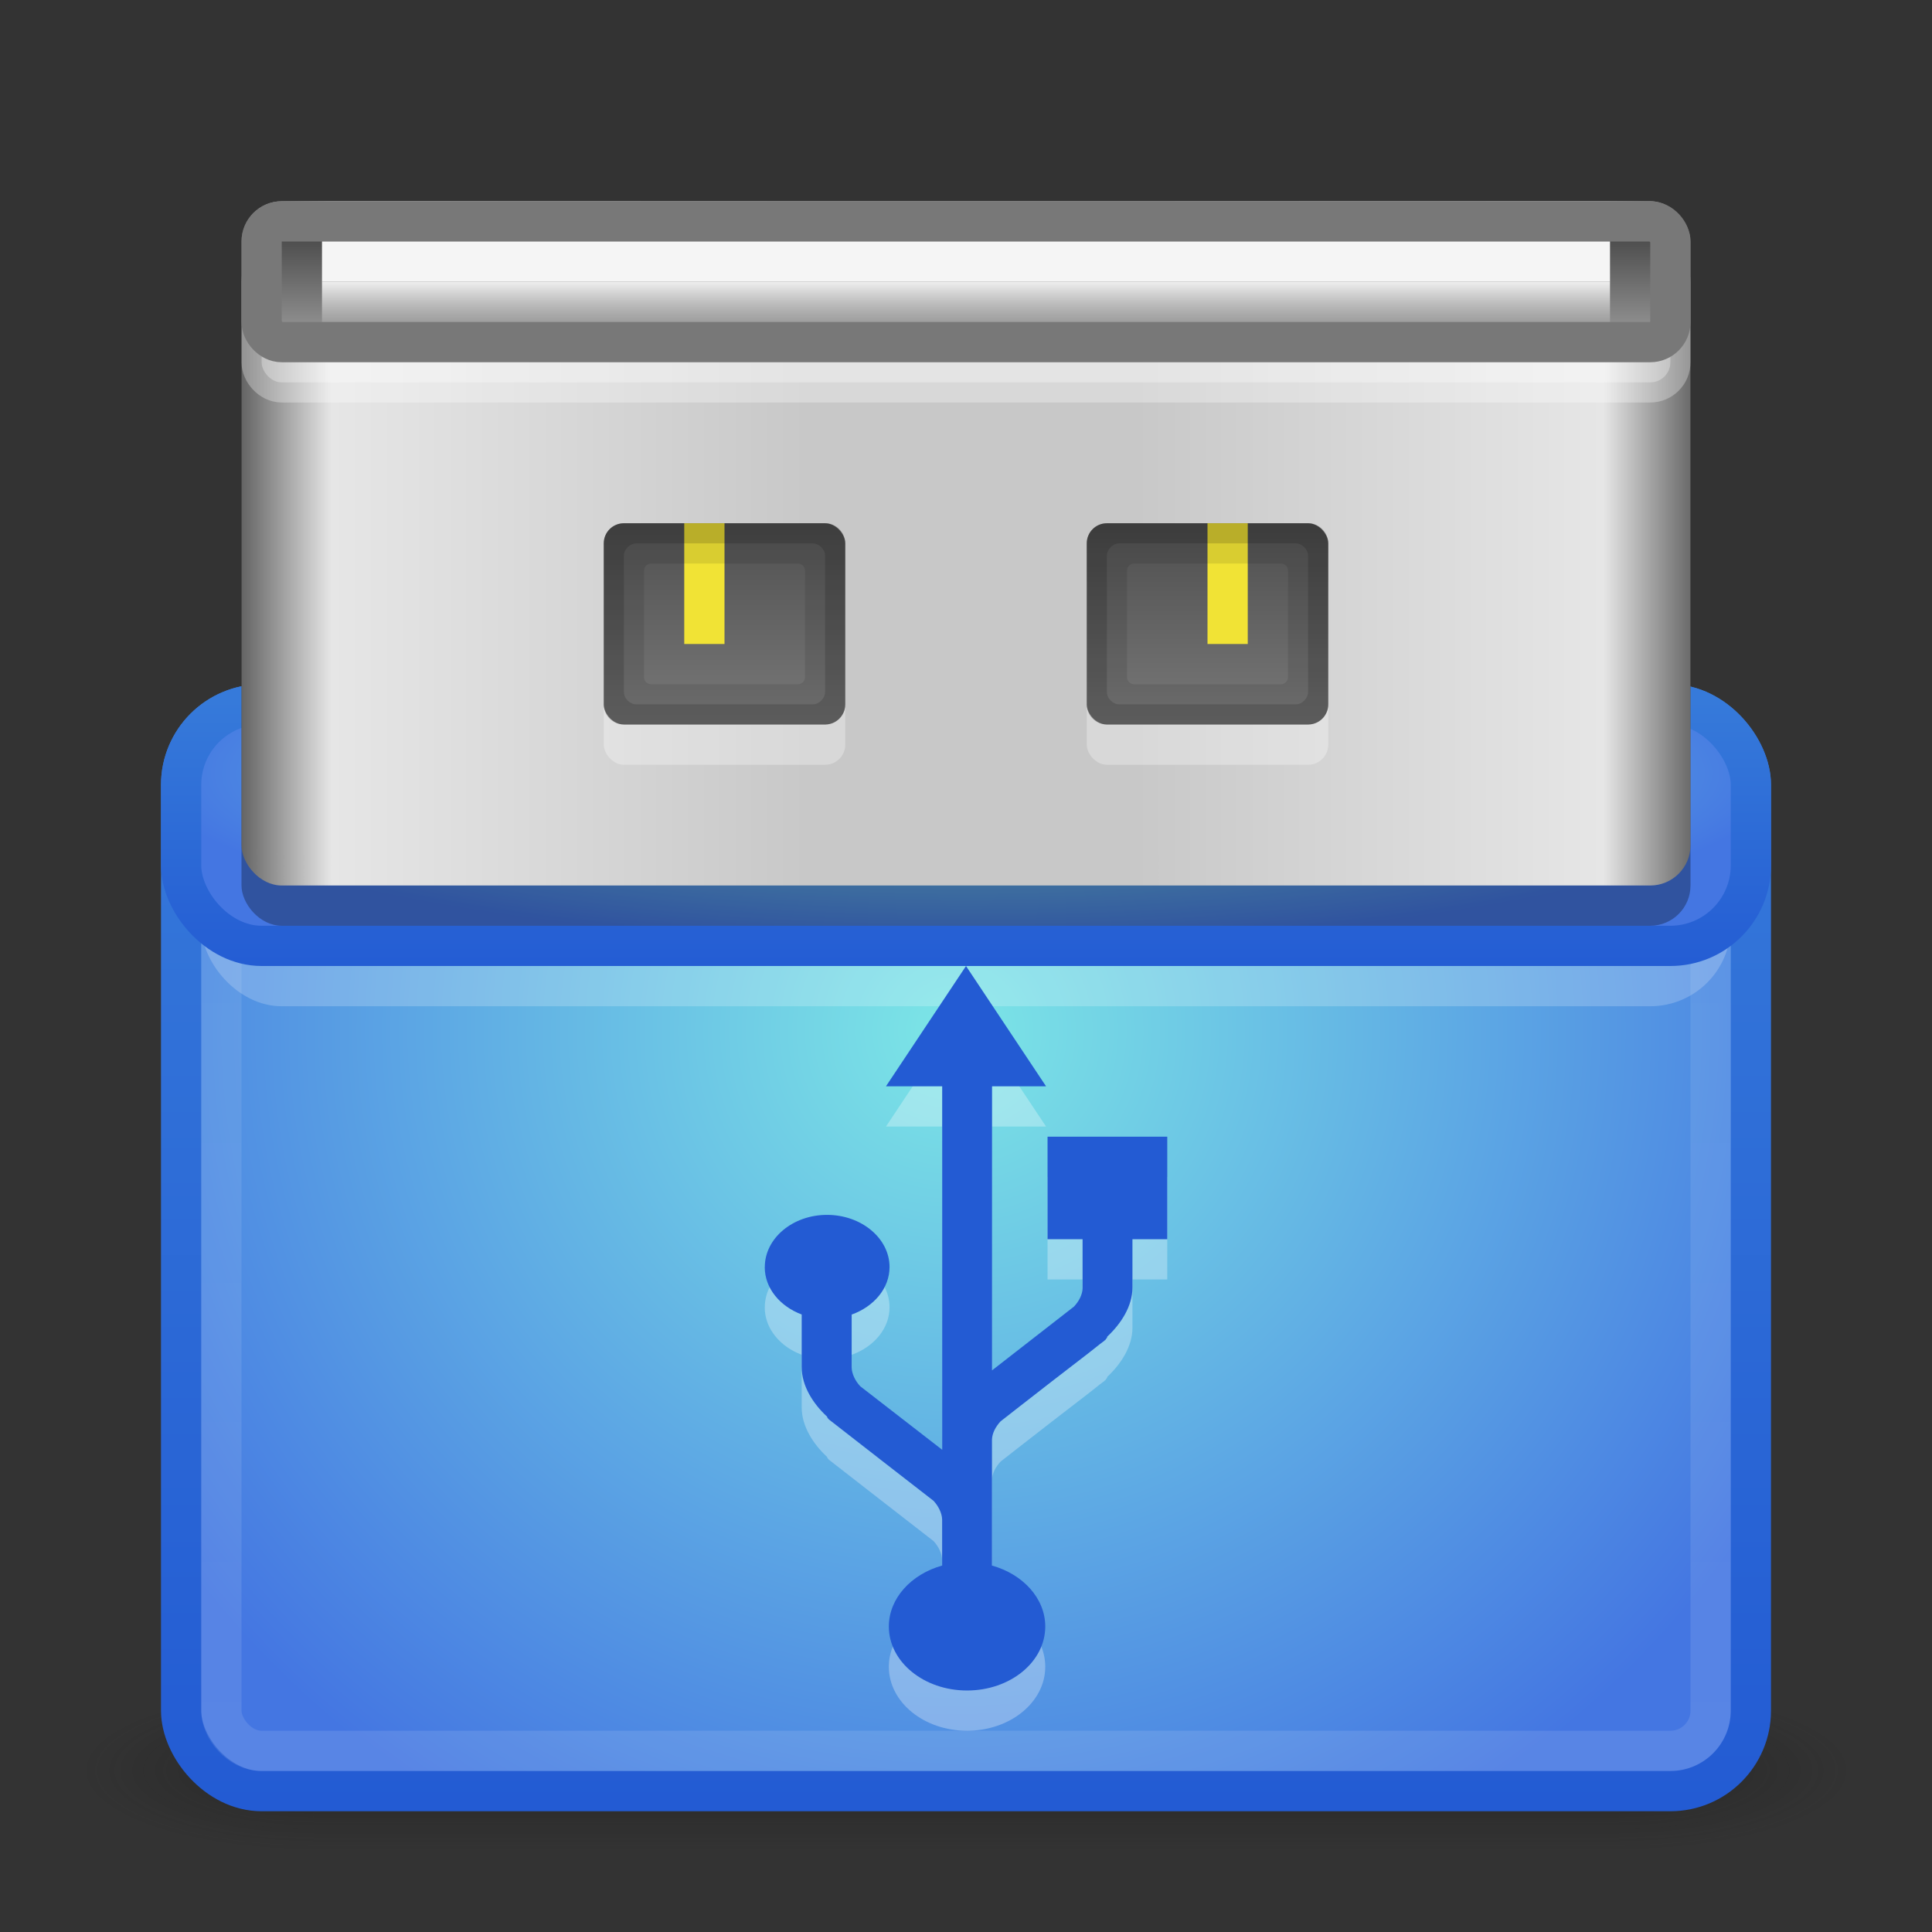 <?xml version="1.0" encoding="UTF-8" standalone="no"?>
<!-- Created with Inkscape (http://www.inkscape.org/) -->

<svg
   xmlns:dc="http://purl.org/dc/elements/1.1/"
   xmlns:cc="http://creativecommons.org/ns#"
   xmlns:rdf="http://www.w3.org/1999/02/22-rdf-syntax-ns#"
   xmlns:svg="http://www.w3.org/2000/svg"
   xmlns="http://www.w3.org/2000/svg"
   xmlns:xlink="http://www.w3.org/1999/xlink"
   xmlns:sodipodi="http://sodipodi.sourceforge.net/DTD/sodipodi-0.dtd"
   xmlns:inkscape="http://www.inkscape.org/namespaces/inkscape"
   width="48"
   height="48"
   id="svg3147"
   version="1.1"
   inkscape:version="0.48.3.1 r9886"
   sodipodi:docname="drive-removable-media-usb.svg">
  <rect width="100%" height="100%" fill="#333333" stroke="none"/>
  <defs
     id="defs3149">
    <linearGradient
       id="linearGradient3887">
      <stop
         style="stop-color:#505050;stop-opacity:1;"
         offset="0"
         id="stop3889" />
      <stop
         style="stop-color:#787878;stop-opacity:1;"
         offset="1"
         id="stop3891" />
    </linearGradient>
    <linearGradient
       id="linearGradient3875">
      <stop
         style="stop-color:#f5f5f5;stop-opacity:1;"
         offset="0"
         id="stop3877" />
      <stop
         style="stop-color:#f5f5f5;stop-opacity:0;"
         offset="1"
         id="stop3879" />
    </linearGradient>
    <linearGradient
       id="linearGradient3859">
      <stop
         style="stop-color:#505050;stop-opacity:1;"
         offset="0"
         id="stop3861" />
      <stop
         style="stop-color:#aaaaaa;stop-opacity:1;"
         offset="1"
         id="stop3863" />
    </linearGradient>
    <linearGradient
       id="linearGradient3841">
      <stop
         style="stop-color:#646464;stop-opacity:1;"
         offset="0"
         id="stop3843" />
      <stop
         id="stop3855"
         offset="0.062"
         style="stop-color:#e6e6e6;stop-opacity:1;" />
      <stop
         id="stop3853"
         offset="0.389"
         style="stop-color:#c8c8c8;stop-opacity:1;" />
      <stop
         id="stop3851"
         offset="0.615"
         style="stop-color:#c8c8c8;stop-opacity:1;" />
      <stop
         id="stop3849"
         offset="0.937"
         style="stop-color:#e6e6e6;stop-opacity:1;" />
      <stop
         style="stop-color:#646464;stop-opacity:1;"
         offset="1"
         id="stop3845" />
    </linearGradient>
    <linearGradient
       id="linearGradient3820">
      <stop
         style="stop-color:#d2d2d2;stop-opacity:1;"
         offset="0"
         id="stop3822" />
      <stop
         style="stop-color:#828282;stop-opacity:1;"
         offset="1"
         id="stop3824" />
    </linearGradient>
    <linearGradient
       id="linearGradient3808">
      <stop
         style="stop-color:#235bd3;stop-opacity:1;"
         offset="0"
         id="stop3810" />
      <stop
         style="stop-color:#367ada;stop-opacity:1;"
         offset="1"
         id="stop3812" />
    </linearGradient>
    <linearGradient
       id="linearGradient3776">
      <stop
         id="stop3784"
         offset="0"
         style="stop-color:#7ce6e6;stop-opacity:1;" />
      <stop
         style="stop-color:#4476e2;stop-opacity:1;"
         offset="1"
         id="stop3780" />
    </linearGradient>
    <linearGradient
       id="linearGradient4536">
      <stop
         style="stop-color:#ffffff;stop-opacity:1;"
         offset="0"
         id="stop4538" />
      <stop
         id="stop4546"
         offset="0.044"
         style="stop-color:#ffffff;stop-opacity:0.157;" />
      <stop
         id="stop4544"
         offset="0.961"
         style="stop-color:#ffffff;stop-opacity:0.235;" />
      <stop
         style="stop-color:#ffffff;stop-opacity:0.392;"
         offset="1"
         id="stop4540" />
    </linearGradient>
    <radialGradient
       inkscape:collect="always"
       xlink:href="#linearGradient3688-166-749"
       id="radialGradient3132"
       gradientUnits="userSpaceOnUse"
       gradientTransform="matrix(2.004,0,0,1.4,27.988,-17.4)"
       cx="4.993"
       cy="43.5"
       fx="4.993"
       fy="43.5"
       r="2.5" />
    <linearGradient
       id="linearGradient3688-166-749">
      <stop
         id="stop2883"
         style="stop-color:#181818;stop-opacity:1"
         offset="0" />
      <stop
         id="stop2885"
         style="stop-color:#181818;stop-opacity:0"
         offset="1" />
    </linearGradient>
    <radialGradient
       inkscape:collect="always"
       xlink:href="#linearGradient3688-464-309"
       id="radialGradient3134"
       gradientUnits="userSpaceOnUse"
       gradientTransform="matrix(2.004,0,0,1.4,-20.012,-104.4)"
       cx="4.993"
       cy="43.5"
       fx="4.993"
       fy="43.5"
       r="2.5" />
    <linearGradient
       id="linearGradient3688-464-309">
      <stop
         id="stop2889"
         style="stop-color:#181818;stop-opacity:1"
         offset="0" />
      <stop
         id="stop2891"
         style="stop-color:#181818;stop-opacity:0"
         offset="1" />
    </linearGradient>
    <linearGradient
       inkscape:collect="always"
       xlink:href="#linearGradient3702-501-757"
       id="linearGradient3136"
       gradientUnits="userSpaceOnUse"
       x1="25.058"
       y1="47.028"
       x2="25.058"
       y2="39.999" />
    <linearGradient
       id="linearGradient3702-501-757">
      <stop
         id="stop2895"
         style="stop-color:#181818;stop-opacity:0"
         offset="0" />
      <stop
         id="stop2897"
         style="stop-color:#181818;stop-opacity:1"
         offset="0.5" />
      <stop
         id="stop2899"
         style="stop-color:#181818;stop-opacity:0"
         offset="1" />
    </linearGradient>
    <linearGradient
       inkscape:collect="always"
       xlink:href="#linearGradient4536"
       id="linearGradient4542"
       x1="23.523"
       y1="1010.479"
       x2="23.523"
       y2="1048.108"
       gradientUnits="userSpaceOnUse"
       gradientTransform="translate(0,12)" />
    <linearGradient
       inkscape:collect="always"
       xlink:href="#linearGradient3808"
       id="linearGradient3814"
       x1="15.748"
       y1="1037.32"
       x2="15.748"
       y2="1009.759"
       gradientUnits="userSpaceOnUse"
       gradientTransform="translate(0,12)" />
    <linearGradient
       inkscape:collect="always"
       xlink:href="#linearGradient3808"
       id="linearGradient3818"
       gradientUnits="userSpaceOnUse"
       x1="15.748"
       y1="1016.712"
       x2="15.748"
       y2="1009.759"
       gradientTransform="translate(0,12)" />
    <radialGradient
       inkscape:collect="always"
       xlink:href="#linearGradient3776"
       id="radialGradient3826"
       cx="10.815"
       cy="1012.933"
       fx="10.815"
       fy="1012.933"
       r="20"
       gradientTransform="matrix(0,0.213,-1.021,0,1058.233,1021.261)"
       gradientUnits="userSpaceOnUse" />
    <radialGradient
       inkscape:collect="always"
       xlink:href="#linearGradient3776"
       id="radialGradient3827"
       cx="23.928"
       cy="1027.64"
       fx="23.928"
       fy="1027.64"
       r="20"
       gradientTransform="matrix(-3.6476123e-6,1.139,-1.177,-3.7693519e-6,1233.211,1002.713)"
       gradientUnits="userSpaceOnUse" />
    <linearGradient
       inkscape:collect="always"
       xlink:href="#linearGradient3841"
       id="linearGradient3847"
       x1="8"
       y1="1017.362"
       x2="44.109"
       y2="1017.362"
       gradientUnits="userSpaceOnUse"
       gradientTransform="translate(-2,0)" />
    <linearGradient
       inkscape:collect="always"
       xlink:href="#linearGradient3859"
       id="linearGradient3865"
       x1="23.951"
       y1="1010.393"
       x2="23.951"
       y2="1013.35"
       gradientUnits="userSpaceOnUse"
       gradientTransform="translate(-2,0)" />
    <linearGradient
       inkscape:collect="always"
       xlink:href="#linearGradient3875"
       id="linearGradient3881"
       x1="23.403"
       y1="1011.301"
       x2="23.403"
       y2="1012.578"
       gradientUnits="userSpaceOnUse"
       gradientTransform="translate(-2,0)" />
    <linearGradient
       inkscape:collect="always"
       xlink:href="#linearGradient3887"
       id="linearGradient3893"
       x1="18.955"
       y1="1017.34"
       x2="18.955"
       y2="1022.313"
       gradientUnits="userSpaceOnUse"
       gradientTransform="translate(-1,0)" />
    <linearGradient
       inkscape:collect="always"
       xlink:href="#linearGradient3887"
       id="linearGradient3907"
       x1="29.027"
       y1="1017.556"
       x2="29.027"
       y2="1022.318"
       gradientUnits="userSpaceOnUse"
       gradientTransform="translate(1,0)" />
  </defs>
  <sodipodi:namedview
     id="base"
     pagecolor="#ffffff"
     bordercolor="#666666"
     borderopacity="1.0"
     inkscape:pageopacity="0.0"
     inkscape:pageshadow="2"
     inkscape:zoom="3.46875"
     inkscape:cx="18.812139"
     inkscape:cy="10.010808"
     inkscape:document-units="px"
     inkscape:current-layer="layer1"
     showgrid="false"
     inkscape:window-width="1280"
     inkscape:window-height="756"
     inkscape:window-x="0"
     inkscape:window-y="24"
     inkscape:window-maximized="1" />
  <g
     inkscape:label="Livello 1"
     inkscape:groupmode="layer"
     id="layer1"
     transform="translate(0,-1004.362)">
    <g
       style="display:inline"
       id="g2036"
       transform="matrix(1.1,0,0,0.444,-2.4,1029.473)">
      <g
         style="opacity:0.4"
         id="g3712"
         transform="matrix(1.053,0,0,1.286,-1.263,-13.429)">
        <rect
           style="fill:url(#radialGradient3132);fill-opacity:1;stroke:none"
           id="rect2801"
           y="40"
           x="38"
           height="7"
           width="5" />
        <rect
           style="fill:url(#radialGradient3134);fill-opacity:1;stroke:none"
           id="rect3696"
           transform="scale(-1,-1)"
           y="-47"
           x="-10"
           height="7"
           width="5" />
        <rect
           style="fill:url(#linearGradient3136);fill-opacity:1;stroke:none"
           id="rect3700"
           y="40"
           x="10"
           height="7"
           width="28" />
      </g>
    </g>
    <rect
       style="fill:url(#radialGradient3827);fill-opacity:1;stroke:url(#linearGradient3814);stroke-opacity:1"
       id="rect3163"
       width="39"
       height="27"
       x="4.5"
       y="1021.862"
       rx="2"
       ry="2" />
    <rect
       style="opacity:0.5;fill:none;stroke:url(#linearGradient4542);stroke-opacity:1"
       id="rect4534"
       width="37"
       height="25"
       x="5.5"
       y="1022.862"
       rx="1"
       ry="1" />
    <rect
       style="opacity:0.2;fill:#ffffff;fill-opacity:1;stroke:none"
       id="rect3831"
       width="38"
       height="6"
       x="5"
       y="1023.362"
       rx="2"
       ry="2" />
    <rect
       ry="2"
       rx="2"
       y="1021.862"
       x="4.5"
       height="6"
       width="39"
       id="rect3816"
       style="fill:url(#radialGradient3826);fill-opacity:1;stroke:url(#linearGradient3818);stroke-opacity:1" />
    <path
       inkscape:connector-curvature="0"
       sodipodi:nodetypes="cccsccsssssscccsssccscccsssssssssscccsccccccccccccccccccccssc"
       id="path3829"
       d="m 19,1036.845 c 0,0.524 0.38,0.974 0.918,1.175 l 0,1.309 c 0,0.468 0.285,0.909 0.627,1.226 0.004,0.01 0.004,0.01 0.008,0.013 0,0 0,0.01 0,0.01 6e-6,0 0.015,0.019 0.015,0.019 6.5e-5,1e-4 0.013,0.018 0.015,0.02 0.002,0 0.006,0 0.008,0 0.001,0 -0.001,0.01 0,0.01 0.005,0.01 0.015,0.01 0.023,0.013 0.003,0.01 0.005,0.01 0.008,0.01 0.008,0.01 2.54,1.975 2.571,1.999 0.121,0.129 0.21,0.306 0.214,0.466 l 0,1.143 c -0.767,0.214 -1.324,0.813 -1.324,1.514 0,0.88 0.871,1.59 1.943,1.59 1.073,0 1.943,-0.71 1.943,-1.59 0,-0.701 -0.556,-1.3 -1.324,-1.514 l 0,-1.13 c 0,0.01 -1.41e-4,-0.01 0,-0.013 1.44e-4,-0.01 9e-4,0 0,-0.013 l 0,-1.973 c 0.005,-0.16 0.092,-0.324 0.214,-0.454 0.015,-0.012 0.638,-0.5 1.278,-0.996 0.324,-0.251 0.652,-0.501 0.895,-0.69 0.122,-0.094 0.219,-0.174 0.291,-0.23 0.036,-0.028 0.065,-0.049 0.084,-0.064 0.01,-0.01 0.018,-0.01 0.023,-0.013 0.003,-0.01 0.005,-0.01 0.008,-0.013 0.007,-0.01 0.018,-0.01 0.023,-0.013 0.002,0 -0.002,-0.01 0,-0.01 0.002,0 0.005,0 0.008,0 0.002,-0.01 0.015,-0.025 0.015,-0.026 10e-6,0 0.015,-0.013 0.015,-0.013 0,0 0,-0.01 0,-0.01 0,0 0.008,-0.01 0.008,-0.01 0.001,0 -0.001,0 0,-0.01 0.003,-0.01 0.008,-0.013 0.008,-0.013 0.337,-0.317 0.62,-0.75 0.62,-1.214 l 0,-1.2 0.865,0 0,-2.548 -2.974,0 0,2.548 0.87,0 c 0,0.267 0,0.545 0,1.22 -0.004,0.16 -0.091,0.323 -0.214,0.454 l -2.035,1.584 0,-7.057 1.342,0 -1.989,-2.989 -1.989,2.989 1.397,0 0,9.03 -2.035,-1.577 c -0.122,-0.129 -0.21,-0.306 -0.214,-0.466 0,-0.551 7.2e-5,-0.979 0,-1.316 0.551,-0.198 0.941,-0.65 0.941,-1.181 0,-0.713 -0.699,-1.296 -1.553,-1.296 -0.854,0 -1.546,0.583 -1.546,1.296 z"
       style="fill:#ffffff;fill-opacity:1;stroke:none;display:inline;opacity:0.3" />
    <path
       style="fill:#235bd3;fill-opacity:1;stroke:none;display:inline"
       d="m 19,1035.845 c 0,0.524 0.38,0.974 0.918,1.175 l 0,1.309 c 0,0.468 0.285,0.909 0.627,1.226 0.004,0.01 0.004,0.01 0.008,0.013 0,0 0,0.01 0,0.01 6e-6,0 0.015,0.019 0.015,0.019 6.5e-5,1e-4 0.013,0.018 0.015,0.02 0.002,0 0.006,0 0.008,0 0.001,0 -0.001,0.01 0,0.01 0.005,0.01 0.015,0.01 0.023,0.013 0.003,0.01 0.005,0.01 0.008,0.01 0.008,0.01 2.54,1.975 2.571,1.999 0.121,0.129 0.21,0.306 0.214,0.466 l 0,1.143 c -0.767,0.214 -1.324,0.813 -1.324,1.514 0,0.88 0.871,1.59 1.943,1.59 1.073,0 1.943,-0.71 1.943,-1.59 0,-0.701 -0.556,-1.3 -1.324,-1.514 l 0,-1.13 c 0,0.01 -1.41e-4,-0.01 0,-0.013 1.44e-4,-0.01 9e-4,0 0,-0.013 l 0,-1.973 c 0.005,-0.16 0.092,-0.324 0.214,-0.454 0.015,-0.012 0.638,-0.5 1.278,-0.996 0.324,-0.251 0.652,-0.501 0.895,-0.69 0.122,-0.094 0.219,-0.174 0.291,-0.23 0.036,-0.028 0.065,-0.049 0.084,-0.064 0.01,-0.01 0.018,-0.01 0.023,-0.013 0.003,-0.01 0.005,-0.01 0.008,-0.013 0.007,-0.01 0.018,-0.01 0.023,-0.013 0.002,0 -0.002,-0.01 0,-0.01 0.002,0 0.005,0 0.008,0 0.002,-0.01 0.015,-0.025 0.015,-0.026 10e-6,0 0.015,-0.013 0.015,-0.013 0,0 0,-0.01 0,-0.01 0,0 0.008,-0.01 0.008,-0.01 0.001,0 -0.001,0 0,-0.01 0.003,-0.01 0.008,-0.013 0.008,-0.013 0.337,-0.317 0.62,-0.75 0.62,-1.214 l 0,-1.2 0.865,0 0,-2.548 -2.974,0 0,2.548 0.87,0 c 0,0.267 0,0.545 0,1.22 -0.004,0.16 -0.091,0.323 -0.214,0.454 l -2.035,1.584 0,-7.057 1.342,0 -1.989,-2.989 -1.989,2.989 1.397,0 0,9.03 -2.035,-1.577 c -0.122,-0.129 -0.21,-0.306 -0.214,-0.466 0,-0.551 7.2e-5,-0.979 0,-1.316 0.551,-0.198 0.941,-0.65 0.941,-1.181 0,-0.713 -0.699,-1.296 -1.553,-1.296 -0.854,0 -1.546,0.583 -1.546,1.296 z"
       id="path1334-2"
       sodipodi:nodetypes="cccsccsssssscccsssccscccsssssssssscccsccccccccccccccccccccssc"
       inkscape:connector-curvature="0" />
    <rect
       style="opacity:0.3;fill:#000000;fill-opacity:1;stroke:none"
       id="rect3837"
       width="36"
       height="17"
       x="6"
       y="1010.362"
       rx="1"
       ry="1" />
    <rect
       ry="1"
       rx="1"
       y="1009.362"
       x="6"
       height="17"
       width="36"
       id="rect3839"
       style="fill:url(#linearGradient3847);fill-opacity:1;stroke:none" />
    <rect
       ry="0.5"
       rx="0.5"
       y="1010.862"
       x="6.5"
       height="3"
       width="35"
       id="rect3867"
       style="opacity:0.3;fill:#ffffff;fill-opacity:1;stroke:#ffffff;stroke-opacity:1" />
    <rect
       style="fill:url(#linearGradient3865);fill-opacity:1;stroke:#787878;stroke-opacity:1"
       id="rect3857"
       width="35"
       height="3"
       x="6.5"
       y="1009.862"
       rx="0.5"
       ry="0.5" />
    <rect
       style="fill:#f5f5f5;fill-opacity:1;stroke:none"
       id="rect3871"
       width="32"
       height="1"
       x="8"
       y="1010.362" />
    <rect
       y="1011.362"
       x="8"
       height="1"
       width="32"
       id="rect3873"
       style="fill:url(#linearGradient3881);fill-opacity:1;stroke:none" />
    <rect
       ry="0.5"
       rx="0.5"
       y="1018.362"
       x="15"
       height="5"
       width="6"
       id="rect3895"
       style="opacity:0.3;fill:#ffffff;fill-opacity:1;stroke:none" />
    <rect
       style="fill:url(#linearGradient3893);fill-opacity:1;stroke:none"
       id="rect3883"
       width="6"
       height="5"
       x="15"
       y="1017.362"
       rx="0.5"
       ry="0.5" />
    <rect
       style="opacity:0.3;fill:#ffffff;fill-opacity:1;stroke:none"
       id="rect3897"
       width="6"
       height="5"
       x="27"
       y="1018.362"
       rx="0.5"
       ry="0.5" />
    <rect
       ry="0.5"
       rx="0.5"
       y="1017.362"
       x="27"
       height="5"
       width="6"
       id="rect3885"
       style="fill:url(#linearGradient3907);fill-opacity:1;stroke:none" />
    <rect
       style="fill:#f1e335;fill-opacity:1;stroke:none"
       id="rect3923"
       width="1"
       height="3"
       x="17"
       y="1017.362" />
    <path
       style="opacity:0.1;fill:#000000;fill-opacity:1;stroke:none"
       d="m 15.5,1017.362 c -0.277,0 -0.5,0.223 -0.5,0.5 l 0,4 c 0,0.277 0.223,0.5 0.5,0.5 l 5,0 c 0.277,0 0.5,-0.223 0.5,-0.5 l 0,-4 c 0,-0.277 -0.223,-0.5 -0.5,-0.5 l -5,0 z m 0.688,1 3.625,0 c 0.111,0 0.188,0.077 0.188,0.188 l 0,2.625 c 0,0.111 -0.077,0.188 -0.188,0.188 l -3.625,0 c -0.111,0 -0.188,-0.077 -0.188,-0.188 l 0,-2.625 c 0,-0.111 0.077,-0.188 0.188,-0.188 z"
       id="rect3914"
       inkscape:connector-curvature="0" />
    <path
       style="opacity:0.15;fill:#000000;fill-opacity:1;stroke:none"
       d="m 15.5,1017.362 c -0.277,0 -0.5,0.223 -0.5,0.5 l 0,4 c 0,0.277 0.223,0.5 0.5,0.5 l 5,0 c 0.277,0 0.5,-0.223 0.5,-0.5 l 0,-4 c 0,-0.277 -0.223,-0.5 -0.5,-0.5 l -5,0 z m 0.312,0.5 4.375,0 c 0.166,0 0.312,0.146 0.312,0.312 l 0,3.375 c 0,0.166 -0.146,0.312 -0.312,0.312 l -4.375,0 c -0.166,0 -0.312,-0.146 -0.312,-0.312 l 0,-3.375 c 0,-0.166 0.146,-0.312 0.312,-0.312 z"
       id="rect3909"
       inkscape:connector-curvature="0" />
    <rect
       y="1017.362"
       x="30"
       height="3"
       width="1"
       id="rect3925"
       style="fill:#f1e335;fill-opacity:1;stroke:none" />
    <path
       id="path3919"
       d="m 27.5,1017.362 c -0.277,0 -0.5,0.223 -0.5,0.5 l 0,4 c 0,0.277 0.223,0.5 0.5,0.5 l 5,0 c 0.277,0 0.5,-0.223 0.5,-0.5 l 0,-4 c 0,-0.277 -0.223,-0.5 -0.5,-0.5 l -5,0 z m 0.688,1 3.625,0 c 0.111,0 0.188,0.077 0.188,0.188 l 0,2.625 c 0,0.111 -0.077,0.188 -0.188,0.188 l -3.625,0 c -0.111,0 -0.188,-0.077 -0.188,-0.188 l 0,-2.625 c 0,-0.111 0.077,-0.188 0.188,-0.188 z"
       style="opacity:0.1;fill:#000000;fill-opacity:1;stroke:none"
       inkscape:connector-curvature="0" />
    <path
       id="path3921"
       d="m 27.5,1017.362 c -0.277,0 -0.5,0.223 -0.5,0.5 l 0,4 c 0,0.277 0.223,0.5 0.5,0.5 l 5,0 c 0.277,0 0.5,-0.223 0.5,-0.5 l 0,-4 c 0,-0.277 -0.223,-0.5 -0.5,-0.5 l -5,0 z m 0.312,0.5 4.375,0 c 0.166,0 0.312,0.146 0.312,0.312 l 0,3.375 c 0,0.166 -0.146,0.312 -0.312,0.312 l -4.375,0 c -0.166,0 -0.312,-0.146 -0.312,-0.312 l 0,-3.375 c 0,-0.166 0.146,-0.312 0.312,-0.312 z"
       style="opacity:0.15;fill:#000000;fill-opacity:1;stroke:none"
       inkscape:connector-curvature="0" />
  </g>
</svg>
